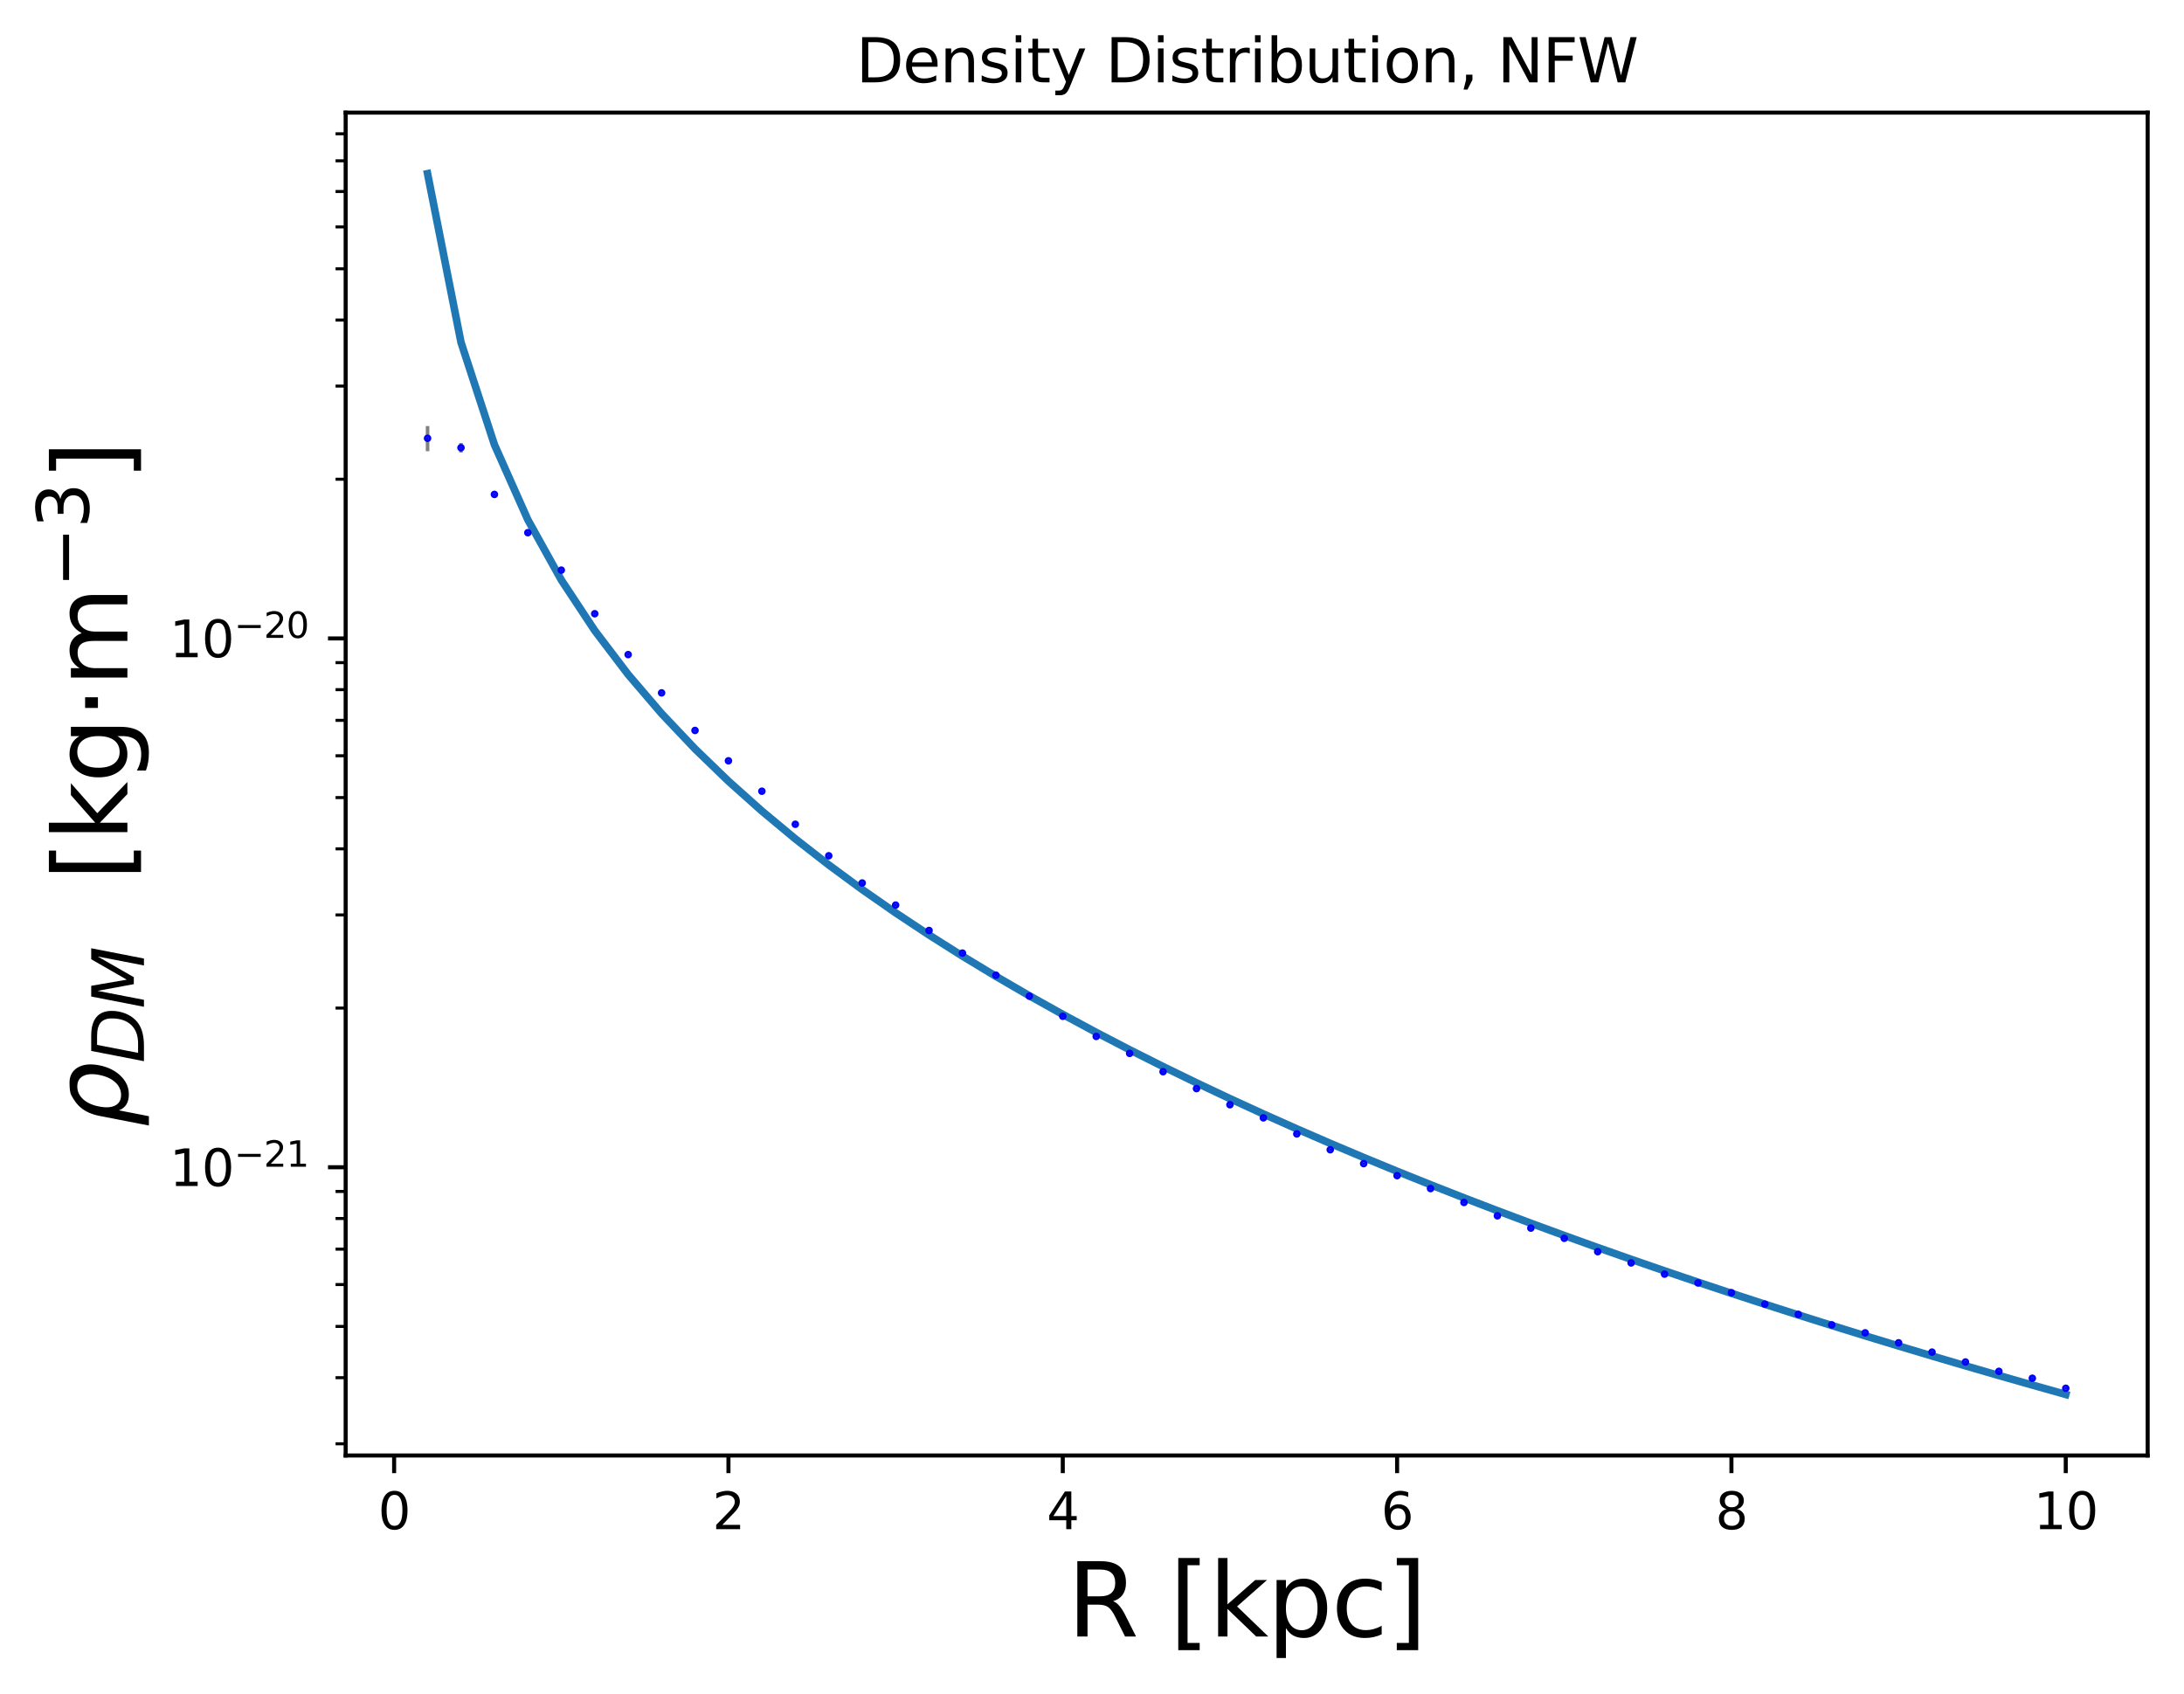 <?xml version="1.0" encoding="utf-8" standalone="no"?>
<!DOCTYPE svg PUBLIC "-//W3C//DTD SVG 1.1//EN"
  "http://www.w3.org/Graphics/SVG/1.1/DTD/svg11.dtd">
<svg xmlns:xlink="http://www.w3.org/1999/xlink" width="432.82pt" height="335.664pt" viewBox="0 0 432.82 335.664" xmlns="http://www.w3.org/2000/svg" version="1.1">
 <defs>
  <style type="text/css">*{stroke-linejoin: round; stroke-linecap: butt}</style>
 </defs>
 <g id="figure_1">
  <g id="patch_1">
   <path d="M 0 335.664 
L 432.82 335.664 
L 432.82 0 
L 0 0 
z
" style="fill: #ffffff"/>
  </g>
  <g id="axes_1">
   <g id="patch_2">
    <path d="M 68.5 288.43 
L 425.62 288.43 
L 425.62 22.318 
L 68.5 22.318 
z
" style="fill: #ffffff"/>
   </g>
   <g id="matplotlib.axis_1">
    <g id="xtick_1">
     <g id="line2d_1">
      <defs>
       <path id="med585d9df1" d="M 0 0 
L 0 3.5 
" style="stroke: #000000; stroke-width: 0.8"/>
      </defs>
      <g>
       <use xlink:href="#med585d9df1" x="78.107" y="288.43" style="stroke: #000000; stroke-width: 0.8"/>
      </g>
     </g>
     <g id="text_1">
      <!-- 0 -->
      <g transform="translate(74.926 303.029) scale(0.1 -0.1)">
       <defs>
        <path id="DejaVuSans-30" d="M 2034 4250 
Q 1547 4250 1301 3770 
Q 1056 3291 1056 2328 
Q 1056 1369 1301 889 
Q 1547 409 2034 409 
Q 2525 409 2770 889 
Q 3016 1369 3016 2328 
Q 3016 3291 2770 3770 
Q 2525 4250 2034 4250 
z
M 2034 4750 
Q 2819 4750 3233 4129 
Q 3647 3509 3647 2328 
Q 3647 1150 3233 529 
Q 2819 -91 2034 -91 
Q 1250 -91 836 529 
Q 422 1150 422 2328 
Q 422 3509 836 4129 
Q 1250 4750 2034 4750 
z
" transform="scale(0.016)"/>
       </defs>
       <use xlink:href="#DejaVuSans-30"/>
      </g>
     </g>
    </g>
    <g id="xtick_2">
     <g id="line2d_2">
      <g>
       <use xlink:href="#med585d9df1" x="144.363" y="288.43" style="stroke: #000000; stroke-width: 0.8"/>
      </g>
     </g>
     <g id="text_2">
      <!-- 2 -->
      <g transform="translate(141.182 303.029) scale(0.1 -0.1)">
       <defs>
        <path id="DejaVuSans-32" d="M 1228 531 
L 3431 531 
L 3431 0 
L 469 0 
L 469 531 
Q 828 903 1448 1529 
Q 2069 2156 2228 2338 
Q 2531 2678 2651 2914 
Q 2772 3150 2772 3378 
Q 2772 3750 2511 3984 
Q 2250 4219 1831 4219 
Q 1534 4219 1204 4116 
Q 875 4013 500 3803 
L 500 4441 
Q 881 4594 1212 4672 
Q 1544 4750 1819 4750 
Q 2544 4750 2975 4387 
Q 3406 4025 3406 3419 
Q 3406 3131 3298 2873 
Q 3191 2616 2906 2266 
Q 2828 2175 2409 1742 
Q 1991 1309 1228 531 
z
" transform="scale(0.016)"/>
       </defs>
       <use xlink:href="#DejaVuSans-32"/>
      </g>
     </g>
    </g>
    <g id="xtick_3">
     <g id="line2d_3">
      <g>
       <use xlink:href="#med585d9df1" x="210.619" y="288.43" style="stroke: #000000; stroke-width: 0.8"/>
      </g>
     </g>
     <g id="text_3">
      <!-- 4 -->
      <g transform="translate(207.438 303.029) scale(0.1 -0.1)">
       <defs>
        <path id="DejaVuSans-34" d="M 2419 4116 
L 825 1625 
L 2419 1625 
L 2419 4116 
z
M 2253 4666 
L 3047 4666 
L 3047 1625 
L 3713 1625 
L 3713 1100 
L 3047 1100 
L 3047 0 
L 2419 0 
L 2419 1100 
L 313 1100 
L 313 1709 
L 2253 4666 
z
" transform="scale(0.016)"/>
       </defs>
       <use xlink:href="#DejaVuSans-34"/>
      </g>
     </g>
    </g>
    <g id="xtick_4">
     <g id="line2d_4">
      <g>
       <use xlink:href="#med585d9df1" x="276.875" y="288.43" style="stroke: #000000; stroke-width: 0.8"/>
      </g>
     </g>
     <g id="text_4">
      <!-- 6 -->
      <g transform="translate(273.694 303.029) scale(0.1 -0.1)">
       <defs>
        <path id="DejaVuSans-36" d="M 2113 2584 
Q 1688 2584 1439 2293 
Q 1191 2003 1191 1497 
Q 1191 994 1439 701 
Q 1688 409 2113 409 
Q 2538 409 2786 701 
Q 3034 994 3034 1497 
Q 3034 2003 2786 2293 
Q 2538 2584 2113 2584 
z
M 3366 4563 
L 3366 3988 
Q 3128 4100 2886 4159 
Q 2644 4219 2406 4219 
Q 1781 4219 1451 3797 
Q 1122 3375 1075 2522 
Q 1259 2794 1537 2939 
Q 1816 3084 2150 3084 
Q 2853 3084 3261 2657 
Q 3669 2231 3669 1497 
Q 3669 778 3244 343 
Q 2819 -91 2113 -91 
Q 1303 -91 875 529 
Q 447 1150 447 2328 
Q 447 3434 972 4092 
Q 1497 4750 2381 4750 
Q 2619 4750 2861 4703 
Q 3103 4656 3366 4563 
z
" transform="scale(0.016)"/>
       </defs>
       <use xlink:href="#DejaVuSans-36"/>
      </g>
     </g>
    </g>
    <g id="xtick_5">
     <g id="line2d_5">
      <g>
       <use xlink:href="#med585d9df1" x="343.131" y="288.43" style="stroke: #000000; stroke-width: 0.8"/>
      </g>
     </g>
     <g id="text_5">
      <!-- 8 -->
      <g transform="translate(339.95 303.029) scale(0.1 -0.1)">
       <defs>
        <path id="DejaVuSans-38" d="M 2034 2216 
Q 1584 2216 1326 1975 
Q 1069 1734 1069 1313 
Q 1069 891 1326 650 
Q 1584 409 2034 409 
Q 2484 409 2743 651 
Q 3003 894 3003 1313 
Q 3003 1734 2745 1975 
Q 2488 2216 2034 2216 
z
M 1403 2484 
Q 997 2584 770 2862 
Q 544 3141 544 3541 
Q 544 4100 942 4425 
Q 1341 4750 2034 4750 
Q 2731 4750 3128 4425 
Q 3525 4100 3525 3541 
Q 3525 3141 3298 2862 
Q 3072 2584 2669 2484 
Q 3125 2378 3379 2068 
Q 3634 1759 3634 1313 
Q 3634 634 3220 271 
Q 2806 -91 2034 -91 
Q 1263 -91 848 271 
Q 434 634 434 1313 
Q 434 1759 690 2068 
Q 947 2378 1403 2484 
z
M 1172 3481 
Q 1172 3119 1398 2916 
Q 1625 2713 2034 2713 
Q 2441 2713 2670 2916 
Q 2900 3119 2900 3481 
Q 2900 3844 2670 4047 
Q 2441 4250 2034 4250 
Q 1625 4250 1398 4047 
Q 1172 3844 1172 3481 
z
" transform="scale(0.016)"/>
       </defs>
       <use xlink:href="#DejaVuSans-38"/>
      </g>
     </g>
    </g>
    <g id="xtick_6">
     <g id="line2d_6">
      <g>
       <use xlink:href="#med585d9df1" x="409.387" y="288.43" style="stroke: #000000; stroke-width: 0.8"/>
      </g>
     </g>
     <g id="text_6">
      <!-- 10 -->
      <g transform="translate(403.025 303.029) scale(0.1 -0.1)">
       <defs>
        <path id="DejaVuSans-31" d="M 794 531 
L 1825 531 
L 1825 4091 
L 703 3866 
L 703 4441 
L 1819 4666 
L 2450 4666 
L 2450 531 
L 3481 531 
L 3481 0 
L 794 0 
L 794 531 
z
" transform="scale(0.016)"/>
       </defs>
       <use xlink:href="#DejaVuSans-31"/>
       <use xlink:href="#DejaVuSans-30" x="63.623"/>
      </g>
     </g>
    </g>
    <g id="text_7">
     <!-- R [kpc] -->
     <g transform="translate(211.493 324.305) scale(0.2 -0.2)">
      <defs>
       <path id="DejaVuSans-52" d="M 2841 2188 
Q 3044 2119 3236 1894 
Q 3428 1669 3622 1275 
L 4263 0 
L 3584 0 
L 2988 1197 
Q 2756 1666 2539 1819 
Q 2322 1972 1947 1972 
L 1259 1972 
L 1259 0 
L 628 0 
L 628 4666 
L 2053 4666 
Q 2853 4666 3247 4331 
Q 3641 3997 3641 3322 
Q 3641 2881 3436 2590 
Q 3231 2300 2841 2188 
z
M 1259 4147 
L 1259 2491 
L 2053 2491 
Q 2509 2491 2742 2702 
Q 2975 2913 2975 3322 
Q 2975 3731 2742 3939 
Q 2509 4147 2053 4147 
L 1259 4147 
z
" transform="scale(0.016)"/>
       <path id="DejaVuSans-20" transform="scale(0.016)"/>
       <path id="DejaVuSans-5b" d="M 550 4863 
L 1875 4863 
L 1875 4416 
L 1125 4416 
L 1125 -397 
L 1875 -397 
L 1875 -844 
L 550 -844 
L 550 4863 
z
" transform="scale(0.016)"/>
       <path id="DejaVuSans-6b" d="M 581 4863 
L 1159 4863 
L 1159 1991 
L 2875 3500 
L 3609 3500 
L 1753 1863 
L 3688 0 
L 2938 0 
L 1159 1709 
L 1159 0 
L 581 0 
L 581 4863 
z
" transform="scale(0.016)"/>
       <path id="DejaVuSans-70" d="M 1159 525 
L 1159 -1331 
L 581 -1331 
L 581 3500 
L 1159 3500 
L 1159 2969 
Q 1341 3281 1617 3432 
Q 1894 3584 2278 3584 
Q 2916 3584 3314 3078 
Q 3713 2572 3713 1747 
Q 3713 922 3314 415 
Q 2916 -91 2278 -91 
Q 1894 -91 1617 61 
Q 1341 213 1159 525 
z
M 3116 1747 
Q 3116 2381 2855 2742 
Q 2594 3103 2138 3103 
Q 1681 3103 1420 2742 
Q 1159 2381 1159 1747 
Q 1159 1113 1420 752 
Q 1681 391 2138 391 
Q 2594 391 2855 752 
Q 3116 1113 3116 1747 
z
" transform="scale(0.016)"/>
       <path id="DejaVuSans-63" d="M 3122 3366 
L 3122 2828 
Q 2878 2963 2633 3030 
Q 2388 3097 2138 3097 
Q 1578 3097 1268 2742 
Q 959 2388 959 1747 
Q 959 1106 1268 751 
Q 1578 397 2138 397 
Q 2388 397 2633 464 
Q 2878 531 3122 666 
L 3122 134 
Q 2881 22 2623 -34 
Q 2366 -91 2075 -91 
Q 1284 -91 818 406 
Q 353 903 353 1747 
Q 353 2603 823 3093 
Q 1294 3584 2113 3584 
Q 2378 3584 2631 3529 
Q 2884 3475 3122 3366 
z
" transform="scale(0.016)"/>
       <path id="DejaVuSans-5d" d="M 1947 4863 
L 1947 -844 
L 622 -844 
L 622 -397 
L 1369 -397 
L 1369 4416 
L 622 4416 
L 622 4863 
L 1947 4863 
z
" transform="scale(0.016)"/>
      </defs>
      <use xlink:href="#DejaVuSans-52"/>
      <use xlink:href="#DejaVuSans-20" x="69.482"/>
      <use xlink:href="#DejaVuSans-5b" x="101.27"/>
      <use xlink:href="#DejaVuSans-6b" x="140.283"/>
      <use xlink:href="#DejaVuSans-70" x="198.193"/>
      <use xlink:href="#DejaVuSans-63" x="261.67"/>
      <use xlink:href="#DejaVuSans-5d" x="316.65"/>
     </g>
    </g>
   </g>
   <g id="matplotlib.axis_2">
    <g id="ytick_1">
     <g id="line2d_7">
      <defs>
       <path id="m8198d80911" d="M 0 0 
L -3.5 0 
" style="stroke: #000000; stroke-width: 0.8"/>
      </defs>
      <g>
       <use xlink:href="#m8198d80911" x="68.5" y="231.31" style="stroke: #000000; stroke-width: 0.8"/>
      </g>
     </g>
     <g id="text_8">
      <!-- $\mathdefault{10^{-21}}$ -->
      <g transform="translate(33.6 235.109) scale(0.1 -0.1)">
       <defs>
        <path id="DejaVuSans-2212" d="M 678 2272 
L 4684 2272 
L 4684 1741 
L 678 1741 
L 678 2272 
z
" transform="scale(0.016)"/>
       </defs>
       <use xlink:href="#DejaVuSans-31" transform="translate(0 0.766)"/>
       <use xlink:href="#DejaVuSans-30" transform="translate(63.623 0.766)"/>
       <use xlink:href="#DejaVuSans-2212" transform="translate(128.203 39.047) scale(0.7)"/>
       <use xlink:href="#DejaVuSans-32" transform="translate(186.855 39.047) scale(0.7)"/>
       <use xlink:href="#DejaVuSans-31" transform="translate(231.392 39.047) scale(0.7)"/>
      </g>
     </g>
    </g>
    <g id="ytick_2">
     <g id="line2d_8">
      <g>
       <use xlink:href="#m8198d80911" x="68.5" y="126.513" style="stroke: #000000; stroke-width: 0.8"/>
      </g>
     </g>
     <g id="text_9">
      <!-- $\mathdefault{10^{-20}}$ -->
      <g transform="translate(33.6 130.312) scale(0.1 -0.1)">
       <use xlink:href="#DejaVuSans-31" transform="translate(0 0.766)"/>
       <use xlink:href="#DejaVuSans-30" transform="translate(63.623 0.766)"/>
       <use xlink:href="#DejaVuSans-2212" transform="translate(128.203 39.047) scale(0.7)"/>
       <use xlink:href="#DejaVuSans-32" transform="translate(186.855 39.047) scale(0.7)"/>
       <use xlink:href="#DejaVuSans-30" transform="translate(231.392 39.047) scale(0.7)"/>
      </g>
     </g>
    </g>
    <g id="ytick_3">
     <g id="line2d_9">
      <defs>
       <path id="m6bd5f5c8c4" d="M 0 0 
L -2 0 
" style="stroke: #000000; stroke-width: 0.6"/>
      </defs>
      <g>
       <use xlink:href="#m6bd5f5c8c4" x="68.5" y="286.107" style="stroke: #000000; stroke-width: 0.6"/>
      </g>
     </g>
    </g>
    <g id="ytick_4">
     <g id="line2d_10">
      <g>
       <use xlink:href="#m6bd5f5c8c4" x="68.5" y="273.013" style="stroke: #000000; stroke-width: 0.6"/>
      </g>
     </g>
    </g>
    <g id="ytick_5">
     <g id="line2d_11">
      <g>
       <use xlink:href="#m6bd5f5c8c4" x="68.5" y="262.857" style="stroke: #000000; stroke-width: 0.6"/>
      </g>
     </g>
    </g>
    <g id="ytick_6">
     <g id="line2d_12">
      <g>
       <use xlink:href="#m6bd5f5c8c4" x="68.5" y="254.559" style="stroke: #000000; stroke-width: 0.6"/>
      </g>
     </g>
    </g>
    <g id="ytick_7">
     <g id="line2d_13">
      <g>
       <use xlink:href="#m6bd5f5c8c4" x="68.5" y="247.544" style="stroke: #000000; stroke-width: 0.6"/>
      </g>
     </g>
    </g>
    <g id="ytick_8">
     <g id="line2d_14">
      <g>
       <use xlink:href="#m6bd5f5c8c4" x="68.5" y="241.466" style="stroke: #000000; stroke-width: 0.6"/>
      </g>
     </g>
    </g>
    <g id="ytick_9">
     <g id="line2d_15">
      <g>
       <use xlink:href="#m6bd5f5c8c4" x="68.5" y="236.106" style="stroke: #000000; stroke-width: 0.6"/>
      </g>
     </g>
    </g>
    <g id="ytick_10">
     <g id="line2d_16">
      <g>
       <use xlink:href="#m6bd5f5c8c4" x="68.5" y="199.763" style="stroke: #000000; stroke-width: 0.6"/>
      </g>
     </g>
    </g>
    <g id="ytick_11">
     <g id="line2d_17">
      <g>
       <use xlink:href="#m6bd5f5c8c4" x="68.5" y="181.309" style="stroke: #000000; stroke-width: 0.6"/>
      </g>
     </g>
    </g>
    <g id="ytick_12">
     <g id="line2d_18">
      <g>
       <use xlink:href="#m6bd5f5c8c4" x="68.5" y="168.216" style="stroke: #000000; stroke-width: 0.6"/>
      </g>
     </g>
    </g>
    <g id="ytick_13">
     <g id="line2d_19">
      <g>
       <use xlink:href="#m6bd5f5c8c4" x="68.5" y="158.06" style="stroke: #000000; stroke-width: 0.6"/>
      </g>
     </g>
    </g>
    <g id="ytick_14">
     <g id="line2d_20">
      <g>
       <use xlink:href="#m6bd5f5c8c4" x="68.5" y="149.762" style="stroke: #000000; stroke-width: 0.6"/>
      </g>
     </g>
    </g>
    <g id="ytick_15">
     <g id="line2d_21">
      <g>
       <use xlink:href="#m6bd5f5c8c4" x="68.5" y="142.746" style="stroke: #000000; stroke-width: 0.6"/>
      </g>
     </g>
    </g>
    <g id="ytick_16">
     <g id="line2d_22">
      <g>
       <use xlink:href="#m6bd5f5c8c4" x="68.5" y="136.669" style="stroke: #000000; stroke-width: 0.6"/>
      </g>
     </g>
    </g>
    <g id="ytick_17">
     <g id="line2d_23">
      <g>
       <use xlink:href="#m6bd5f5c8c4" x="68.5" y="131.308" style="stroke: #000000; stroke-width: 0.6"/>
      </g>
     </g>
    </g>
    <g id="ytick_18">
     <g id="line2d_24">
      <g>
       <use xlink:href="#m6bd5f5c8c4" x="68.5" y="94.966" style="stroke: #000000; stroke-width: 0.6"/>
      </g>
     </g>
    </g>
    <g id="ytick_19">
     <g id="line2d_25">
      <g>
       <use xlink:href="#m6bd5f5c8c4" x="68.5" y="76.512" style="stroke: #000000; stroke-width: 0.6"/>
      </g>
     </g>
    </g>
    <g id="ytick_20">
     <g id="line2d_26">
      <g>
       <use xlink:href="#m6bd5f5c8c4" x="68.5" y="63.419" style="stroke: #000000; stroke-width: 0.6"/>
      </g>
     </g>
    </g>
    <g id="ytick_21">
     <g id="line2d_27">
      <g>
       <use xlink:href="#m6bd5f5c8c4" x="68.5" y="53.263" style="stroke: #000000; stroke-width: 0.6"/>
      </g>
     </g>
    </g>
    <g id="ytick_22">
     <g id="line2d_28">
      <g>
       <use xlink:href="#m6bd5f5c8c4" x="68.5" y="44.965" style="stroke: #000000; stroke-width: 0.6"/>
      </g>
     </g>
    </g>
    <g id="ytick_23">
     <g id="line2d_29">
      <g>
       <use xlink:href="#m6bd5f5c8c4" x="68.5" y="37.949" style="stroke: #000000; stroke-width: 0.6"/>
      </g>
     </g>
    </g>
    <g id="ytick_24">
     <g id="line2d_30">
      <g>
       <use xlink:href="#m6bd5f5c8c4" x="68.5" y="31.871" style="stroke: #000000; stroke-width: 0.6"/>
      </g>
     </g>
    </g>
    <g id="ytick_25">
     <g id="line2d_31">
      <g>
       <use xlink:href="#m6bd5f5c8c4" x="68.5" y="26.511" style="stroke: #000000; stroke-width: 0.6"/>
      </g>
     </g>
    </g>
    <g id="text_10">
     <!-- $\rho_{DM}$  [kg$\cdot$m$^{-3}$] -->
     <g transform="translate(25.4 223.374) rotate(-90) scale(0.2 -0.2)">
      <defs>
       <path id="DejaVuSans-Oblique-3c1" d="M 1203 2875 
Q 1453 3194 1981 3475 
Q 2188 3584 2756 3584 
Q 3394 3584 3694 3078 
Q 3994 2572 3834 1747 
Q 3672 922 3175 415 
Q 2678 -91 2041 -91 
Q 1656 -91 1409 63 
Q 1163 213 1044 525 
L 681 -1331 
L 103 -1331 
L 697 1716 
Q 838 2438 1203 2875 
z
M 3238 1747 
Q 3359 2381 3169 2744 
Q 2978 3103 2522 3103 
Q 2066 3103 1734 2744 
Q 1403 2381 1281 1747 
Q 1156 1113 1347 750 
Q 1538 391 1994 391 
Q 2450 391 2781 750 
Q 3113 1113 3238 1747 
z
" transform="scale(0.016)"/>
       <path id="DejaVuSans-Oblique-44" d="M 1081 4666 
L 2438 4666 
Q 3519 4666 4070 4208 
Q 4622 3750 4622 2847 
Q 4622 2250 4412 1698 
Q 4203 1147 3834 769 
Q 3463 381 2891 190 
Q 2319 0 1538 0 
L 172 0 
L 1081 4666 
z
M 1613 4147 
L 909 519 
L 1734 519 
Q 2794 519 3375 1128 
Q 3956 1738 3956 2847 
Q 3956 3519 3581 3833 
Q 3206 4147 2406 4147 
L 1613 4147 
z
" transform="scale(0.016)"/>
       <path id="DejaVuSans-Oblique-4d" d="M 1081 4666 
L 2028 4666 
L 2572 1522 
L 4378 4666 
L 5350 4666 
L 4441 0 
L 3828 0 
L 4622 4091 
L 2791 897 
L 2175 897 
L 1581 4103 
L 788 0 
L 172 0 
L 1081 4666 
z
" transform="scale(0.016)"/>
       <path id="DejaVuSans-67" d="M 2906 1791 
Q 2906 2416 2648 2759 
Q 2391 3103 1925 3103 
Q 1463 3103 1205 2759 
Q 947 2416 947 1791 
Q 947 1169 1205 825 
Q 1463 481 1925 481 
Q 2391 481 2648 825 
Q 2906 1169 2906 1791 
z
M 3481 434 
Q 3481 -459 3084 -895 
Q 2688 -1331 1869 -1331 
Q 1566 -1331 1297 -1286 
Q 1028 -1241 775 -1147 
L 775 -588 
Q 1028 -725 1275 -790 
Q 1522 -856 1778 -856 
Q 2344 -856 2625 -561 
Q 2906 -266 2906 331 
L 2906 616 
Q 2728 306 2450 153 
Q 2172 0 1784 0 
Q 1141 0 747 490 
Q 353 981 353 1791 
Q 353 2603 747 3093 
Q 1141 3584 1784 3584 
Q 2172 3584 2450 3431 
Q 2728 3278 2906 2969 
L 2906 3500 
L 3481 3500 
L 3481 434 
z
" transform="scale(0.016)"/>
       <path id="DejaVuSans-22c5" d="M 684 2619 
L 1344 2619 
L 1344 1825 
L 684 1825 
L 684 2619 
z
" transform="scale(0.016)"/>
       <path id="DejaVuSans-6d" d="M 3328 2828 
Q 3544 3216 3844 3400 
Q 4144 3584 4550 3584 
Q 5097 3584 5394 3201 
Q 5691 2819 5691 2113 
L 5691 0 
L 5113 0 
L 5113 2094 
Q 5113 2597 4934 2840 
Q 4756 3084 4391 3084 
Q 3944 3084 3684 2787 
Q 3425 2491 3425 1978 
L 3425 0 
L 2847 0 
L 2847 2094 
Q 2847 2600 2669 2842 
Q 2491 3084 2119 3084 
Q 1678 3084 1418 2786 
Q 1159 2488 1159 1978 
L 1159 0 
L 581 0 
L 581 3500 
L 1159 3500 
L 1159 2956 
Q 1356 3278 1631 3431 
Q 1906 3584 2284 3584 
Q 2666 3584 2933 3390 
Q 3200 3197 3328 2828 
z
" transform="scale(0.016)"/>
       <path id="DejaVuSans-33" d="M 2597 2516 
Q 3050 2419 3304 2112 
Q 3559 1806 3559 1356 
Q 3559 666 3084 287 
Q 2609 -91 1734 -91 
Q 1441 -91 1130 -33 
Q 819 25 488 141 
L 488 750 
Q 750 597 1062 519 
Q 1375 441 1716 441 
Q 2309 441 2620 675 
Q 2931 909 2931 1356 
Q 2931 1769 2642 2001 
Q 2353 2234 1838 2234 
L 1294 2234 
L 1294 2753 
L 1863 2753 
Q 2328 2753 2575 2939 
Q 2822 3125 2822 3475 
Q 2822 3834 2567 4026 
Q 2313 4219 1838 4219 
Q 1578 4219 1281 4162 
Q 984 4106 628 3988 
L 628 4550 
Q 988 4650 1302 4700 
Q 1616 4750 1894 4750 
Q 2613 4750 3031 4423 
Q 3450 4097 3450 3541 
Q 3450 3153 3228 2886 
Q 3006 2619 2597 2516 
z
" transform="scale(0.016)"/>
      </defs>
      <use xlink:href="#DejaVuSans-Oblique-3c1" transform="translate(0 0.766)"/>
      <use xlink:href="#DejaVuSans-Oblique-44" transform="translate(63.477 -15.641) scale(0.7)"/>
      <use xlink:href="#DejaVuSans-Oblique-4d" transform="translate(117.378 -15.641) scale(0.7)"/>
      <use xlink:href="#DejaVuSans-20" transform="translate(180.508 0.766)"/>
      <use xlink:href="#DejaVuSans-20" transform="translate(212.295 0.766)"/>
      <use xlink:href="#DejaVuSans-5b" transform="translate(244.082 0.766)"/>
      <use xlink:href="#DejaVuSans-6b" transform="translate(283.096 0.766)"/>
      <use xlink:href="#DejaVuSans-67" transform="translate(341.006 0.766)"/>
      <use xlink:href="#DejaVuSans-22c5" transform="translate(404.482 0.766)"/>
      <use xlink:href="#DejaVuSans-6d" transform="translate(436.27 0.766)"/>
      <use xlink:href="#DejaVuSans-2212" transform="translate(534.639 39.047) scale(0.7)"/>
      <use xlink:href="#DejaVuSans-33" transform="translate(593.291 39.047) scale(0.7)"/>
      <use xlink:href="#DejaVuSans-5d" transform="translate(640.562 0.766)"/>
     </g>
    </g>
   </g>
   <g id="LineCollection_1">
    <path d="M 84.733 89.415 
L 84.733 84.428 
" clip-path="url(#pcaaf4e1453)" style="fill: none; stroke: #808080; stroke-width: 0.7"/>
    <path d="M 91.358 89.678 
L 91.358 87.789 
" clip-path="url(#pcaaf4e1453)" style="fill: none; stroke: #808080; stroke-width: 0.7"/>
    <path d="M 97.984 98.628 
L 97.984 97.333 
" clip-path="url(#pcaaf4e1453)" style="fill: none; stroke: #808080; stroke-width: 0.7"/>
    <path d="M 104.61 106.067 
L 104.61 105.062 
" clip-path="url(#pcaaf4e1453)" style="fill: none; stroke: #808080; stroke-width: 0.7"/>
    <path d="M 111.235 113.406 
L 111.235 112.562 
" clip-path="url(#pcaaf4e1453)" style="fill: none; stroke: #808080; stroke-width: 0.7"/>
    <path d="M 117.861 122.003 
L 117.861 121.24 
" clip-path="url(#pcaaf4e1453)" style="fill: none; stroke: #808080; stroke-width: 0.7"/>
    <path d="M 124.486 130.073 
L 124.486 129.366 
" clip-path="url(#pcaaf4e1453)" style="fill: none; stroke: #808080; stroke-width: 0.7"/>
    <path d="M 131.112 137.641 
L 131.112 136.977 
" clip-path="url(#pcaaf4e1453)" style="fill: none; stroke: #808080; stroke-width: 0.7"/>
    <path d="M 137.738 145.072 
L 137.738 144.435 
" clip-path="url(#pcaaf4e1453)" style="fill: none; stroke: #808080; stroke-width: 0.7"/>
    <path d="M 144.363 151.07 
L 144.363 150.461 
" clip-path="url(#pcaaf4e1453)" style="fill: none; stroke: #808080; stroke-width: 0.7"/>
    <path d="M 150.989 157.089 
L 150.989 156.5 
" clip-path="url(#pcaaf4e1453)" style="fill: none; stroke: #808080; stroke-width: 0.7"/>
    <path d="M 157.614 163.631 
L 157.614 163.054 
" clip-path="url(#pcaaf4e1453)" style="fill: none; stroke: #808080; stroke-width: 0.7"/>
    <path d="M 164.24 169.874 
L 164.24 169.305 
" clip-path="url(#pcaaf4e1453)" style="fill: none; stroke: #808080; stroke-width: 0.7"/>
    <path d="M 170.866 175.26 
L 170.866 174.701 
" clip-path="url(#pcaaf4e1453)" style="fill: none; stroke: #808080; stroke-width: 0.7"/>
    <path d="M 177.491 179.633 
L 177.491 179.087 
" clip-path="url(#pcaaf4e1453)" style="fill: none; stroke: #808080; stroke-width: 0.7"/>
    <path d="M 184.117 184.664 
L 184.117 184.124 
" clip-path="url(#pcaaf4e1453)" style="fill: none; stroke: #808080; stroke-width: 0.7"/>
    <path d="M 190.742 189.14 
L 190.742 188.607 
" clip-path="url(#pcaaf4e1453)" style="fill: none; stroke: #808080; stroke-width: 0.7"/>
    <path d="M 197.368 193.518 
L 197.368 192.991 
" clip-path="url(#pcaaf4e1453)" style="fill: none; stroke: #808080; stroke-width: 0.7"/>
    <path d="M 203.994 197.663 
L 203.994 197.142 
" clip-path="url(#pcaaf4e1453)" style="fill: none; stroke: #808080; stroke-width: 0.7"/>
    <path d="M 210.619 201.651 
L 210.619 201.134 
" clip-path="url(#pcaaf4e1453)" style="fill: none; stroke: #808080; stroke-width: 0.7"/>
    <path d="M 217.245 205.644 
L 217.245 205.13 
" clip-path="url(#pcaaf4e1453)" style="fill: none; stroke: #808080; stroke-width: 0.7"/>
    <path d="M 223.87 209.004 
L 223.87 208.495 
" clip-path="url(#pcaaf4e1453)" style="fill: none; stroke: #808080; stroke-width: 0.7"/>
    <path d="M 230.496 212.629 
L 230.496 212.123 
" clip-path="url(#pcaaf4e1453)" style="fill: none; stroke: #808080; stroke-width: 0.7"/>
    <path d="M 237.122 215.976 
L 237.122 215.474 
" clip-path="url(#pcaaf4e1453)" style="fill: none; stroke: #808080; stroke-width: 0.7"/>
    <path d="M 243.747 219.169 
L 243.747 218.67 
" clip-path="url(#pcaaf4e1453)" style="fill: none; stroke: #808080; stroke-width: 0.7"/>
    <path d="M 250.373 221.767 
L 250.373 221.274 
" clip-path="url(#pcaaf4e1453)" style="fill: none; stroke: #808080; stroke-width: 0.7"/>
    <path d="M 256.998 224.953 
L 256.998 224.461 
" clip-path="url(#pcaaf4e1453)" style="fill: none; stroke: #808080; stroke-width: 0.7"/>
    <path d="M 263.624 228.085 
L 263.624 227.596 
" clip-path="url(#pcaaf4e1453)" style="fill: none; stroke: #808080; stroke-width: 0.7"/>
    <path d="M 270.25 230.838 
L 270.25 230.35 
" clip-path="url(#pcaaf4e1453)" style="fill: none; stroke: #808080; stroke-width: 0.7"/>
    <path d="M 276.875 233.216 
L 276.875 232.733 
" clip-path="url(#pcaaf4e1453)" style="fill: none; stroke: #808080; stroke-width: 0.7"/>
    <path d="M 283.501 235.778 
L 283.501 235.297 
" clip-path="url(#pcaaf4e1453)" style="fill: none; stroke: #808080; stroke-width: 0.7"/>
    <path d="M 290.126 238.528 
L 290.126 238.049 
" clip-path="url(#pcaaf4e1453)" style="fill: none; stroke: #808080; stroke-width: 0.7"/>
    <path d="M 296.752 241.175 
L 296.752 240.695 
" clip-path="url(#pcaaf4e1453)" style="fill: none; stroke: #808080; stroke-width: 0.7"/>
    <path d="M 303.378 243.61 
L 303.378 243.134 
" clip-path="url(#pcaaf4e1453)" style="fill: none; stroke: #808080; stroke-width: 0.7"/>
    <path d="M 310.003 245.628 
L 310.003 245.152 
" clip-path="url(#pcaaf4e1453)" style="fill: none; stroke: #808080; stroke-width: 0.7"/>
    <path d="M 316.629 248.278 
L 316.629 247.804 
" clip-path="url(#pcaaf4e1453)" style="fill: none; stroke: #808080; stroke-width: 0.7"/>
    <path d="M 323.254 250.506 
L 323.254 250.033 
" clip-path="url(#pcaaf4e1453)" style="fill: none; stroke: #808080; stroke-width: 0.7"/>
    <path d="M 329.88 252.725 
L 329.88 252.254 
" clip-path="url(#pcaaf4e1453)" style="fill: none; stroke: #808080; stroke-width: 0.7"/>
    <path d="M 336.506 254.472 
L 336.506 254.003 
" clip-path="url(#pcaaf4e1453)" style="fill: none; stroke: #808080; stroke-width: 0.7"/>
    <path d="M 343.131 256.398 
L 343.131 255.932 
" clip-path="url(#pcaaf4e1453)" style="fill: none; stroke: #808080; stroke-width: 0.7"/>
    <path d="M 349.757 258.667 
L 349.757 258.201 
" clip-path="url(#pcaaf4e1453)" style="fill: none; stroke: #808080; stroke-width: 0.7"/>
    <path d="M 356.382 260.694 
L 356.382 260.228 
" clip-path="url(#pcaaf4e1453)" style="fill: none; stroke: #808080; stroke-width: 0.7"/>
    <path d="M 363.008 262.771 
L 363.008 262.307 
" clip-path="url(#pcaaf4e1453)" style="fill: none; stroke: #808080; stroke-width: 0.7"/>
    <path d="M 369.634 264.353 
L 369.634 263.891 
" clip-path="url(#pcaaf4e1453)" style="fill: none; stroke: #808080; stroke-width: 0.7"/>
    <path d="M 376.259 266.332 
L 376.259 265.871 
" clip-path="url(#pcaaf4e1453)" style="fill: none; stroke: #808080; stroke-width: 0.7"/>
    <path d="M 382.885 268.175 
L 382.885 267.714 
" clip-path="url(#pcaaf4e1453)" style="fill: none; stroke: #808080; stroke-width: 0.7"/>
    <path d="M 389.51 270.131 
L 389.51 269.671 
" clip-path="url(#pcaaf4e1453)" style="fill: none; stroke: #808080; stroke-width: 0.7"/>
    <path d="M 396.136 271.984 
L 396.136 271.524 
" clip-path="url(#pcaaf4e1453)" style="fill: none; stroke: #808080; stroke-width: 0.7"/>
    <path d="M 402.762 273.352 
L 402.762 272.895 
" clip-path="url(#pcaaf4e1453)" style="fill: none; stroke: #808080; stroke-width: 0.7"/>
    <path d="M 409.387 275.343 
L 409.387 274.885 
" clip-path="url(#pcaaf4e1453)" style="fill: none; stroke: #808080; stroke-width: 0.7"/>
   </g>
   <g id="line2d_32">
    <path d="M 84.733 34.414 
L 91.358 67.832 
L 97.984 88.118 
L 104.61 103.008 
L 111.235 114.925 
L 117.861 124.951 
L 124.486 133.663 
L 131.112 141.406 
L 137.738 148.401 
L 144.363 154.803 
L 150.989 160.719 
L 157.614 166.231 
L 164.24 171.399 
L 170.866 176.272 
L 177.491 180.888 
L 184.117 185.278 
L 190.742 189.467 
L 197.368 193.476 
L 203.994 197.323 
L 210.619 201.022 
L 217.245 204.588 
L 223.87 208.031 
L 230.496 211.36 
L 237.122 214.585 
L 243.747 217.713 
L 250.373 220.751 
L 256.998 223.704 
L 263.624 226.578 
L 270.25 229.378 
L 276.875 232.109 
L 283.501 234.773 
L 290.126 237.375 
L 296.752 239.918 
L 303.378 242.405 
L 310.003 244.839 
L 316.629 247.222 
L 323.254 249.557 
L 329.88 251.846 
L 336.506 254.09 
L 343.131 256.293 
L 349.757 258.455 
L 356.382 260.578 
L 363.008 262.664 
L 369.634 264.715 
L 376.259 266.73 
L 382.885 268.713 
L 389.51 270.663 
L 396.136 272.583 
L 402.762 274.473 
L 409.387 276.334 
" clip-path="url(#pcaaf4e1453)" style="fill: none; stroke: #1f77b4; stroke-width: 1.5; stroke-linecap: square"/>
   </g>
   <g id="line2d_33">
    <defs>
     <path id="m68e832efb1" d="M 0 0.25 
C 0.066 0.25 0.13 0.224 0.177 0.177 
C 0.224 0.13 0.25 0.066 0.25 0 
C 0.25 -0.066 0.224 -0.13 0.177 -0.177 
C 0.13 -0.224 0.066 -0.25 0 -0.25 
C -0.066 -0.25 -0.13 -0.224 -0.177 -0.177 
C -0.224 -0.13 -0.25 -0.066 -0.25 0 
C -0.25 0.066 -0.224 0.13 -0.177 0.177 
C -0.13 0.224 -0.066 0.25 0 0.25 
z
" style="stroke: #0000ff"/>
    </defs>
    <g clip-path="url(#pcaaf4e1453)">
     <use xlink:href="#m68e832efb1" x="84.733" y="86.853" style="fill: #0000ff; stroke: #0000ff"/>
     <use xlink:href="#m68e832efb1" x="91.358" y="88.724" style="fill: #0000ff; stroke: #0000ff"/>
     <use xlink:href="#m68e832efb1" x="97.984" y="97.976" style="fill: #0000ff; stroke: #0000ff"/>
     <use xlink:href="#m68e832efb1" x="104.61" y="105.562" style="fill: #0000ff; stroke: #0000ff"/>
     <use xlink:href="#m68e832efb1" x="111.235" y="112.982" style="fill: #0000ff; stroke: #0000ff"/>
     <use xlink:href="#m68e832efb1" x="117.861" y="121.62" style="fill: #0000ff; stroke: #0000ff"/>
     <use xlink:href="#m68e832efb1" x="124.486" y="129.718" style="fill: #0000ff; stroke: #0000ff"/>
     <use xlink:href="#m68e832efb1" x="131.112" y="137.308" style="fill: #0000ff; stroke: #0000ff"/>
     <use xlink:href="#m68e832efb1" x="137.738" y="144.752" style="fill: #0000ff; stroke: #0000ff"/>
     <use xlink:href="#m68e832efb1" x="144.363" y="150.765" style="fill: #0000ff; stroke: #0000ff"/>
     <use xlink:href="#m68e832efb1" x="150.989" y="156.794" style="fill: #0000ff; stroke: #0000ff"/>
     <use xlink:href="#m68e832efb1" x="157.614" y="163.342" style="fill: #0000ff; stroke: #0000ff"/>
     <use xlink:href="#m68e832efb1" x="164.24" y="169.588" style="fill: #0000ff; stroke: #0000ff"/>
     <use xlink:href="#m68e832efb1" x="170.866" y="174.98" style="fill: #0000ff; stroke: #0000ff"/>
     <use xlink:href="#m68e832efb1" x="177.491" y="179.36" style="fill: #0000ff; stroke: #0000ff"/>
     <use xlink:href="#m68e832efb1" x="184.117" y="184.393" style="fill: #0000ff; stroke: #0000ff"/>
     <use xlink:href="#m68e832efb1" x="190.742" y="188.873" style="fill: #0000ff; stroke: #0000ff"/>
     <use xlink:href="#m68e832efb1" x="197.368" y="193.253" style="fill: #0000ff; stroke: #0000ff"/>
     <use xlink:href="#m68e832efb1" x="203.994" y="197.402" style="fill: #0000ff; stroke: #0000ff"/>
     <use xlink:href="#m68e832efb1" x="210.619" y="201.392" style="fill: #0000ff; stroke: #0000ff"/>
     <use xlink:href="#m68e832efb1" x="217.245" y="205.386" style="fill: #0000ff; stroke: #0000ff"/>
     <use xlink:href="#m68e832efb1" x="223.87" y="208.748" style="fill: #0000ff; stroke: #0000ff"/>
     <use xlink:href="#m68e832efb1" x="230.496" y="212.375" style="fill: #0000ff; stroke: #0000ff"/>
     <use xlink:href="#m68e832efb1" x="237.122" y="215.724" style="fill: #0000ff; stroke: #0000ff"/>
     <use xlink:href="#m68e832efb1" x="243.747" y="218.919" style="fill: #0000ff; stroke: #0000ff"/>
     <use xlink:href="#m68e832efb1" x="250.373" y="221.52" style="fill: #0000ff; stroke: #0000ff"/>
     <use xlink:href="#m68e832efb1" x="256.998" y="224.706" style="fill: #0000ff; stroke: #0000ff"/>
     <use xlink:href="#m68e832efb1" x="263.624" y="227.84" style="fill: #0000ff; stroke: #0000ff"/>
     <use xlink:href="#m68e832efb1" x="270.25" y="230.593" style="fill: #0000ff; stroke: #0000ff"/>
     <use xlink:href="#m68e832efb1" x="276.875" y="232.973" style="fill: #0000ff; stroke: #0000ff"/>
     <use xlink:href="#m68e832efb1" x="283.501" y="235.537" style="fill: #0000ff; stroke: #0000ff"/>
     <use xlink:href="#m68e832efb1" x="290.126" y="238.288" style="fill: #0000ff; stroke: #0000ff"/>
     <use xlink:href="#m68e832efb1" x="296.752" y="240.934" style="fill: #0000ff; stroke: #0000ff"/>
     <use xlink:href="#m68e832efb1" x="303.378" y="243.371" style="fill: #0000ff; stroke: #0000ff"/>
     <use xlink:href="#m68e832efb1" x="310.003" y="245.389" style="fill: #0000ff; stroke: #0000ff"/>
     <use xlink:href="#m68e832efb1" x="316.629" y="248.04" style="fill: #0000ff; stroke: #0000ff"/>
     <use xlink:href="#m68e832efb1" x="323.254" y="250.269" style="fill: #0000ff; stroke: #0000ff"/>
     <use xlink:href="#m68e832efb1" x="329.88" y="252.489" style="fill: #0000ff; stroke: #0000ff"/>
     <use xlink:href="#m68e832efb1" x="336.506" y="254.237" style="fill: #0000ff; stroke: #0000ff"/>
     <use xlink:href="#m68e832efb1" x="343.131" y="256.164" style="fill: #0000ff; stroke: #0000ff"/>
     <use xlink:href="#m68e832efb1" x="349.757" y="258.434" style="fill: #0000ff; stroke: #0000ff"/>
     <use xlink:href="#m68e832efb1" x="356.382" y="260.46" style="fill: #0000ff; stroke: #0000ff"/>
     <use xlink:href="#m68e832efb1" x="363.008" y="262.539" style="fill: #0000ff; stroke: #0000ff"/>
     <use xlink:href="#m68e832efb1" x="369.634" y="264.121" style="fill: #0000ff; stroke: #0000ff"/>
     <use xlink:href="#m68e832efb1" x="376.259" y="266.101" style="fill: #0000ff; stroke: #0000ff"/>
     <use xlink:href="#m68e832efb1" x="382.885" y="267.944" style="fill: #0000ff; stroke: #0000ff"/>
     <use xlink:href="#m68e832efb1" x="389.51" y="269.9" style="fill: #0000ff; stroke: #0000ff"/>
     <use xlink:href="#m68e832efb1" x="396.136" y="271.753" style="fill: #0000ff; stroke: #0000ff"/>
     <use xlink:href="#m68e832efb1" x="402.762" y="273.123" style="fill: #0000ff; stroke: #0000ff"/>
     <use xlink:href="#m68e832efb1" x="409.387" y="275.113" style="fill: #0000ff; stroke: #0000ff"/>
    </g>
   </g>
   <g id="patch_3">
    <path d="M 68.5 288.43 
L 68.5 22.318 
" style="fill: none; stroke: #000000; stroke-width: 0.8; stroke-linejoin: miter; stroke-linecap: square"/>
   </g>
   <g id="patch_4">
    <path d="M 425.62 288.43 
L 425.62 22.318 
" style="fill: none; stroke: #000000; stroke-width: 0.8; stroke-linejoin: miter; stroke-linecap: square"/>
   </g>
   <g id="patch_5">
    <path d="M 68.5 288.43 
L 425.62 288.43 
" style="fill: none; stroke: #000000; stroke-width: 0.8; stroke-linejoin: miter; stroke-linecap: square"/>
   </g>
   <g id="patch_6">
    <path d="M 68.5 22.318 
L 425.62 22.318 
" style="fill: none; stroke: #000000; stroke-width: 0.8; stroke-linejoin: miter; stroke-linecap: square"/>
   </g>
   <g id="text_11">
    <!-- Density Distribution, NFW -->
    <g transform="translate(169.654 16.318) scale(0.12 -0.12)">
     <defs>
      <path id="DejaVuSans-44" d="M 1259 4147 
L 1259 519 
L 2022 519 
Q 2988 519 3436 956 
Q 3884 1394 3884 2338 
Q 3884 3275 3436 3711 
Q 2988 4147 2022 4147 
L 1259 4147 
z
M 628 4666 
L 1925 4666 
Q 3281 4666 3915 4102 
Q 4550 3538 4550 2338 
Q 4550 1131 3912 565 
Q 3275 0 1925 0 
L 628 0 
L 628 4666 
z
" transform="scale(0.016)"/>
      <path id="DejaVuSans-65" d="M 3597 1894 
L 3597 1613 
L 953 1613 
Q 991 1019 1311 708 
Q 1631 397 2203 397 
Q 2534 397 2845 478 
Q 3156 559 3463 722 
L 3463 178 
Q 3153 47 2828 -22 
Q 2503 -91 2169 -91 
Q 1331 -91 842 396 
Q 353 884 353 1716 
Q 353 2575 817 3079 
Q 1281 3584 2069 3584 
Q 2775 3584 3186 3129 
Q 3597 2675 3597 1894 
z
M 3022 2063 
Q 3016 2534 2758 2815 
Q 2500 3097 2075 3097 
Q 1594 3097 1305 2825 
Q 1016 2553 972 2059 
L 3022 2063 
z
" transform="scale(0.016)"/>
      <path id="DejaVuSans-6e" d="M 3513 2113 
L 3513 0 
L 2938 0 
L 2938 2094 
Q 2938 2591 2744 2837 
Q 2550 3084 2163 3084 
Q 1697 3084 1428 2787 
Q 1159 2491 1159 1978 
L 1159 0 
L 581 0 
L 581 3500 
L 1159 3500 
L 1159 2956 
Q 1366 3272 1645 3428 
Q 1925 3584 2291 3584 
Q 2894 3584 3203 3211 
Q 3513 2838 3513 2113 
z
" transform="scale(0.016)"/>
      <path id="DejaVuSans-73" d="M 2834 3397 
L 2834 2853 
Q 2591 2978 2328 3040 
Q 2066 3103 1784 3103 
Q 1356 3103 1142 2972 
Q 928 2841 928 2578 
Q 928 2378 1081 2264 
Q 1234 2150 1697 2047 
L 1894 2003 
Q 2506 1872 2764 1633 
Q 3022 1394 3022 966 
Q 3022 478 2636 193 
Q 2250 -91 1575 -91 
Q 1294 -91 989 -36 
Q 684 19 347 128 
L 347 722 
Q 666 556 975 473 
Q 1284 391 1588 391 
Q 1994 391 2212 530 
Q 2431 669 2431 922 
Q 2431 1156 2273 1281 
Q 2116 1406 1581 1522 
L 1381 1569 
Q 847 1681 609 1914 
Q 372 2147 372 2553 
Q 372 3047 722 3315 
Q 1072 3584 1716 3584 
Q 2034 3584 2315 3537 
Q 2597 3491 2834 3397 
z
" transform="scale(0.016)"/>
      <path id="DejaVuSans-69" d="M 603 3500 
L 1178 3500 
L 1178 0 
L 603 0 
L 603 3500 
z
M 603 4863 
L 1178 4863 
L 1178 4134 
L 603 4134 
L 603 4863 
z
" transform="scale(0.016)"/>
      <path id="DejaVuSans-74" d="M 1172 4494 
L 1172 3500 
L 2356 3500 
L 2356 3053 
L 1172 3053 
L 1172 1153 
Q 1172 725 1289 603 
Q 1406 481 1766 481 
L 2356 481 
L 2356 0 
L 1766 0 
Q 1100 0 847 248 
Q 594 497 594 1153 
L 594 3053 
L 172 3053 
L 172 3500 
L 594 3500 
L 594 4494 
L 1172 4494 
z
" transform="scale(0.016)"/>
      <path id="DejaVuSans-79" d="M 2059 -325 
Q 1816 -950 1584 -1140 
Q 1353 -1331 966 -1331 
L 506 -1331 
L 506 -850 
L 844 -850 
Q 1081 -850 1212 -737 
Q 1344 -625 1503 -206 
L 1606 56 
L 191 3500 
L 800 3500 
L 1894 763 
L 2988 3500 
L 3597 3500 
L 2059 -325 
z
" transform="scale(0.016)"/>
      <path id="DejaVuSans-72" d="M 2631 2963 
Q 2534 3019 2420 3045 
Q 2306 3072 2169 3072 
Q 1681 3072 1420 2755 
Q 1159 2438 1159 1844 
L 1159 0 
L 581 0 
L 581 3500 
L 1159 3500 
L 1159 2956 
Q 1341 3275 1631 3429 
Q 1922 3584 2338 3584 
Q 2397 3584 2469 3576 
Q 2541 3569 2628 3553 
L 2631 2963 
z
" transform="scale(0.016)"/>
      <path id="DejaVuSans-62" d="M 3116 1747 
Q 3116 2381 2855 2742 
Q 2594 3103 2138 3103 
Q 1681 3103 1420 2742 
Q 1159 2381 1159 1747 
Q 1159 1113 1420 752 
Q 1681 391 2138 391 
Q 2594 391 2855 752 
Q 3116 1113 3116 1747 
z
M 1159 2969 
Q 1341 3281 1617 3432 
Q 1894 3584 2278 3584 
Q 2916 3584 3314 3078 
Q 3713 2572 3713 1747 
Q 3713 922 3314 415 
Q 2916 -91 2278 -91 
Q 1894 -91 1617 61 
Q 1341 213 1159 525 
L 1159 0 
L 581 0 
L 581 4863 
L 1159 4863 
L 1159 2969 
z
" transform="scale(0.016)"/>
      <path id="DejaVuSans-75" d="M 544 1381 
L 544 3500 
L 1119 3500 
L 1119 1403 
Q 1119 906 1312 657 
Q 1506 409 1894 409 
Q 2359 409 2629 706 
Q 2900 1003 2900 1516 
L 2900 3500 
L 3475 3500 
L 3475 0 
L 2900 0 
L 2900 538 
Q 2691 219 2414 64 
Q 2138 -91 1772 -91 
Q 1169 -91 856 284 
Q 544 659 544 1381 
z
M 1991 3584 
L 1991 3584 
z
" transform="scale(0.016)"/>
      <path id="DejaVuSans-6f" d="M 1959 3097 
Q 1497 3097 1228 2736 
Q 959 2375 959 1747 
Q 959 1119 1226 758 
Q 1494 397 1959 397 
Q 2419 397 2687 759 
Q 2956 1122 2956 1747 
Q 2956 2369 2687 2733 
Q 2419 3097 1959 3097 
z
M 1959 3584 
Q 2709 3584 3137 3096 
Q 3566 2609 3566 1747 
Q 3566 888 3137 398 
Q 2709 -91 1959 -91 
Q 1206 -91 779 398 
Q 353 888 353 1747 
Q 353 2609 779 3096 
Q 1206 3584 1959 3584 
z
" transform="scale(0.016)"/>
      <path id="DejaVuSans-2c" d="M 750 794 
L 1409 794 
L 1409 256 
L 897 -744 
L 494 -744 
L 750 256 
L 750 794 
z
" transform="scale(0.016)"/>
      <path id="DejaVuSans-4e" d="M 628 4666 
L 1478 4666 
L 3547 763 
L 3547 4666 
L 4159 4666 
L 4159 0 
L 3309 0 
L 1241 3903 
L 1241 0 
L 628 0 
L 628 4666 
z
" transform="scale(0.016)"/>
      <path id="DejaVuSans-46" d="M 628 4666 
L 3309 4666 
L 3309 4134 
L 1259 4134 
L 1259 2759 
L 3109 2759 
L 3109 2228 
L 1259 2228 
L 1259 0 
L 628 0 
L 628 4666 
z
" transform="scale(0.016)"/>
      <path id="DejaVuSans-57" d="M 213 4666 
L 850 4666 
L 1831 722 
L 2809 4666 
L 3519 4666 
L 4500 722 
L 5478 4666 
L 6119 4666 
L 4947 0 
L 4153 0 
L 3169 4050 
L 2175 0 
L 1381 0 
L 213 4666 
z
" transform="scale(0.016)"/>
     </defs>
     <use xlink:href="#DejaVuSans-44"/>
     <use xlink:href="#DejaVuSans-65" x="77.002"/>
     <use xlink:href="#DejaVuSans-6e" x="138.525"/>
     <use xlink:href="#DejaVuSans-73" x="201.904"/>
     <use xlink:href="#DejaVuSans-69" x="254.004"/>
     <use xlink:href="#DejaVuSans-74" x="281.787"/>
     <use xlink:href="#DejaVuSans-79" x="320.996"/>
     <use xlink:href="#DejaVuSans-20" x="380.176"/>
     <use xlink:href="#DejaVuSans-44" x="411.963"/>
     <use xlink:href="#DejaVuSans-69" x="488.965"/>
     <use xlink:href="#DejaVuSans-73" x="516.748"/>
     <use xlink:href="#DejaVuSans-74" x="568.848"/>
     <use xlink:href="#DejaVuSans-72" x="608.057"/>
     <use xlink:href="#DejaVuSans-69" x="649.17"/>
     <use xlink:href="#DejaVuSans-62" x="676.953"/>
     <use xlink:href="#DejaVuSans-75" x="740.43"/>
     <use xlink:href="#DejaVuSans-74" x="803.809"/>
     <use xlink:href="#DejaVuSans-69" x="843.018"/>
     <use xlink:href="#DejaVuSans-6f" x="870.801"/>
     <use xlink:href="#DejaVuSans-6e" x="931.982"/>
     <use xlink:href="#DejaVuSans-2c" x="995.361"/>
     <use xlink:href="#DejaVuSans-20" x="1027.148"/>
     <use xlink:href="#DejaVuSans-4e" x="1058.936"/>
     <use xlink:href="#DejaVuSans-46" x="1133.74"/>
     <use xlink:href="#DejaVuSans-57" x="1191.26"/>
    </g>
   </g>
  </g>
 </g>
 <defs>
  <clipPath id="pcaaf4e1453">
   <rect x="68.5" y="22.318" width="357.12" height="266.112"/>
  </clipPath>
 </defs>
</svg>
